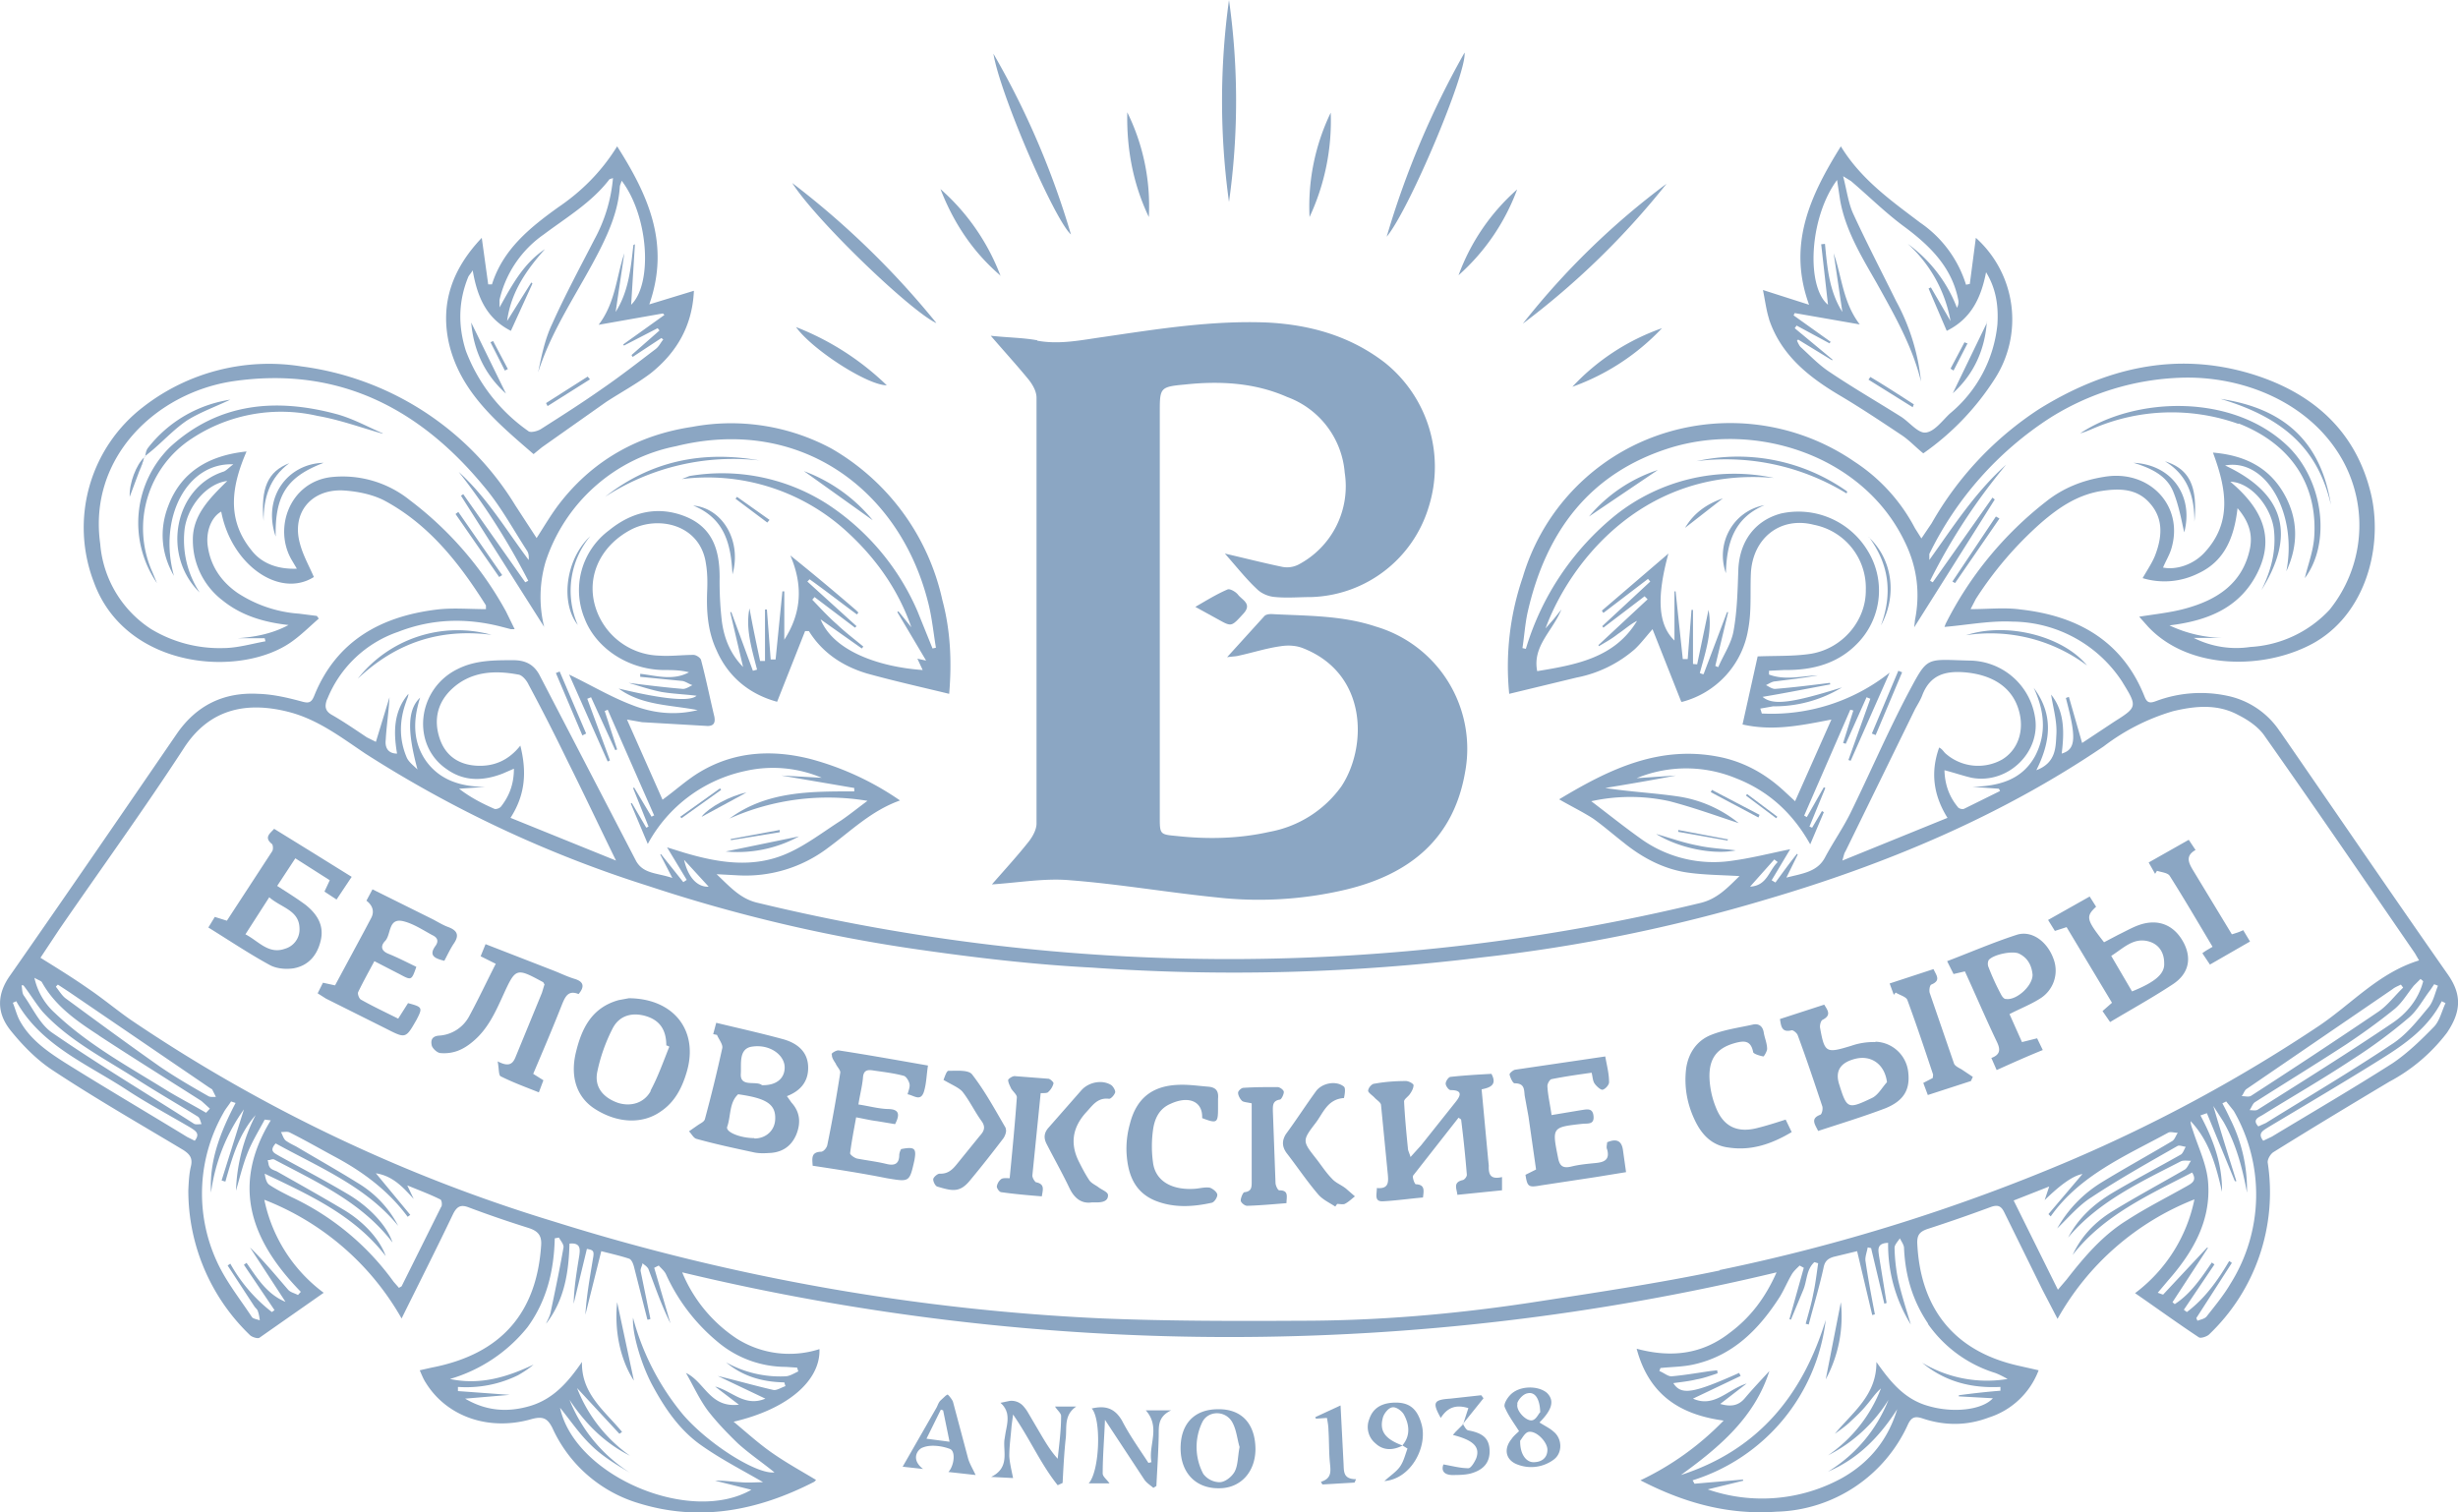 <svg viewBox="0 0 65 40" fill="none" xmlns="http://www.w3.org/2000/svg"><g clip-path="url(#a)" fill="#8BA6C3"><path d="m37.08 38.23.14.08-.14-.08Zm-10-1.03Zm-10.08-3.8Zm42.42-1.86Zm-52.34-.86h.05-.05Zm17.98 6.2-.05.03.05-.03Zm35.24-17.52a2.2 2.2 0 0 0-1.41-.96 3.37 3.37 0 0 0-1.87.14c-.16.06-.24.06-.31-.12-.58-1.46-1.76-2.13-3.27-2.3-.42-.06-.86-.01-1.33-.01l.14-.27a9.6 9.6 0 0 1 1.71-2c.46-.4.95-.74 1.58-.85.5-.08.98-.08 1.33.34.35.41.3.89.12 1.36-.08.2-.21.39-.33.6a2 2 0 0 0 1.46-.12c.7-.32.96-.94 1.05-1.73.31.36.4.7.33 1.06-.19.93-.87 1.37-1.73 1.6-.37.1-.76.14-1.2.21l.24.27c1.04 1.1 2.9 1.13 4.17.53 1.52-.7 2.05-2.55 1.73-4-.39-1.7-1.54-2.72-3.17-3.22-2.01-.61-3.88-.15-5.62.93a8.77 8.77 0 0 0-2.84 3.02l-.27.4-.17-.27a4.7 4.7 0 0 0-1.6-1.76 5.8 5.8 0 0 0-5.6-.54 5.68 5.68 0 0 0-3.17 3.59 7.28 7.28 0 0 0-.36 3.09l1.78-.43a3.3 3.3 0 0 0 1.54-.75c.15-.14.27-.3.47-.53l.76 1.92h.03a2.38 2.38 0 0 0 1.74-1.92c.09-.47.05-.97.07-1.46.04-.95.78-1.53 1.67-1.3a1.7 1.7 0 0 1 1.37 1.72c.01.81-.61 1.55-1.45 1.69-.45.07-.92.05-1.41.07l-.4 1.8c.8.18 1.53.03 2.35-.13l-.96 2.16-.27-.25c-.47-.44-1-.75-1.63-.9-1.65-.37-3.01.3-4.34 1.1.31.18.62.33.9.51.28.2.53.42.8.63.48.39 1.03.69 1.65.79.45.07.92.07 1.42.1-.31.3-.58.6-1.03.71a53.03 53.03 0 0 1-24.92 0c-.46-.1-.73-.41-1.1-.76l.56.03a3.6 3.6 0 0 0 2.39-.73c.6-.44 1.14-.98 1.9-1.25a7.62 7.62 0 0 0-2.38-1.1c-1-.25-1.99-.2-2.9.34-.34.2-.63.47-1 .74l-.94-2.12.4.07 1.73.1c.17 0 .21-.09.18-.25-.12-.5-.22-1-.35-1.49-.01-.06-.13-.14-.2-.14-.3 0-.6.04-.9.02a1.82 1.82 0 0 1-1.73-1.42c-.17-.77.22-1.52.99-1.92.73-.37 1.83-.12 1.97.92.04.24.04.49.03.73-.02.54.02 1.06.25 1.55.32.73.9 1.17 1.6 1.36l.74-1.87h.1c.36.58.9.93 1.53 1.12.72.2 1.44.36 2.18.54.07-.82.04-1.66-.18-2.48a6.14 6.14 0 0 0-2.92-4 5.6 5.6 0 0 0-3.7-.58c-1.4.21-2.58.86-3.46 1.97-.24.3-.43.63-.65.97l-.56-.86a7.81 7.81 0 0 0-5.66-3.68 5.42 5.42 0 0 0-4.18 1.07 4.02 4.02 0 0 0-1.31 4.63c.84 2.32 3.9 2.55 5.25 1.57.25-.18.47-.4.7-.6l-.05-.07-.47-.06a3.4 3.4 0 0 1-1.63-.55c-.43-.3-.7-.7-.78-1.2-.07-.4.08-.8.35-.95.27 1.42 1.55 2.3 2.45 1.73-.13-.3-.29-.58-.37-.89-.22-.8.29-1.43 1.13-1.4.37.02.77.1 1.09.26 1.2.64 2 1.67 2.7 2.78v.1c-.44 0-.87-.04-1.29.01-1.5.18-2.67.84-3.25 2.28-.08.2-.16.2-.34.15-.37-.1-.76-.19-1.14-.2-.91-.05-1.63.3-2.15 1.05-1.46 2.13-2.92 4.26-4.4 6.38-.37.51-.37 1-.01 1.46.32.4.7.79 1.13 1.07 1.12.74 2.29 1.41 3.44 2.1.17.11.26.21.21.43-.05.2-.06.43-.07.64a5.3 5.3 0 0 0 1.63 3.83c.05.05.2.1.25.07l1.7-1.19a4.09 4.09 0 0 1-1.57-2.46 7.15 7.15 0 0 1 3.63 3.14c.48-.97.93-1.86 1.36-2.76.1-.2.2-.26.41-.18.53.2 1.06.38 1.6.55.24.08.34.2.32.46-.12 1.76-1.03 2.87-2.9 3.23l-.31.07c.06.14.1.24.16.33.55.89 1.66 1.29 2.8.96.3-.08.42-.02.55.24a3.65 3.65 0 0 0 2.26 1.98c1.63.51 3.17.2 4.64-.55.03-.01.05-.04.07-.06-.4-.24-.78-.45-1.14-.7-.35-.24-.67-.53-1.04-.84 1.42-.33 2.3-1.08 2.27-1.92a2.6 2.6 0 0 1-2.19-.28 3.86 3.86 0 0 1-1.44-1.75 62.06 62.06 0 0 0 28.94 0c-.3.68-.7 1.2-1.24 1.6-.72.56-1.53.67-2.46.42.32 1.2 1.12 1.74 2.3 1.9a7.58 7.58 0 0 1-2.2 1.58c1.16.6 2.32.92 3.6.83a3.93 3.93 0 0 0 3.48-2.32c.09-.18.18-.21.37-.15.59.2 1.18.2 1.76-.02a2.08 2.08 0 0 0 1.32-1.25l-.53-.12c-1.79-.4-2.61-1.61-2.68-3.26 0-.19.06-.28.25-.35a42.9 42.9 0 0 0 1.7-.59c.2-.07.28-.01.36.16l1 2.03.4.77a7.14 7.14 0 0 1 3.62-3.16 4.13 4.13 0 0 1-1.57 2.48c.58.4 1.13.8 1.69 1.17.05.03.2-.02.26-.07a5.19 5.19 0 0 0 1.56-4.54c-.02-.09.07-.24.15-.29 1.01-.63 2.04-1.25 3.06-1.86a4.65 4.65 0 0 0 1.53-1.3c.37-.55.4-1 .02-1.54-1.49-2.13-2.95-4.27-4.42-6.4v-.01Zm3.78 6.59c-.12.47-.43.85-.82 1.11-1.17.79-2.37 1.54-3.56 2.29-.05.03-.14.01-.21.01.05-.07.08-.17.14-.21.8-.51 1.6-1 2.4-1.52.45-.3.88-.61 1.3-.95.2-.17.33-.4.5-.61l.18-.18.07.06Zm-4.8 3.04c.05-.06.07-.15.13-.19l3.86-2.64c.06-.05.14-.08.22-.12l.06.08c-.22.21-.41.47-.66.64-1.11.75-2.23 1.49-3.36 2.22-.06.04-.16.01-.25.01Zm-13.45-6.23a3.3 3.3 0 0 1-2.47-.6c-.42-.3-.82-.62-1.28-.97a4.81 4.81 0 0 1 2.07 0c.65.17 1.28.4 1.83.58a3.33 3.33 0 0 0-1.63-.71c-.63-.09-1.25-.12-1.9-.22.6-.1 1.2-.2 1.87-.33l-1.04.07a3.45 3.45 0 0 1 2.62 0c.85.33 1.5.91 1.97 1.75l.36-.85-.05-.03-.26.44-.07-.03.42-1.02-.04-.02-.45.79-.07-.04 1.22-2.8.08.02-.27.86.07.02.55-1.23.1.04-.58 1.62.06.02 1.03-2.33a5.02 5.02 0 0 1-3.38 1.08 7.38 7.38 0 0 0-.04-.13l.34-.06a3.44 3.44 0 0 0 1.82-.5c-1.34.42-1.83.48-2.1.25.6-.1 1.2-.22 1.79-.33l-.01-.04c-.48.06-.96.12-1.45.16-.08 0-.16-.06-.24-.1.08-.04.17-.1.25-.1.38-.05.75-.09 1.12-.16-.43.02-.86.14-1.29-.02v-.1l.4-.02c.78.01 1.47-.18 2-.77a2 2 0 0 0 .2-2.4 2.14 2.14 0 0 0-2.28-.97c-.68.18-1.09.72-1.13 1.46-.02.56-.03 1.12-.13 1.66-.06.33-.27.63-.4.94-.03 0-.06-.02-.08-.03l.34-1.42h-.03l-.62 1.64c-.04 0-.07-.02-.1-.03.15-.55.34-1.11.23-1.67l-.3 1.44-.11-.01v-1.43h-.04l-.1 1.3h-.13l-.19-1.79h-.03v1.3c-.43-.41-.48-1.13-.16-2.3l-1.76 1.51.04.06 1.18-.9.06.07-1.27 1.18.03.04 1.09-.83.08.08-1.3 1.21.01.03c.17-.1.35-.2.5-.32.18-.12.33-.26.51-.35-.59.98-1.61 1.16-2.64 1.33-.13-.66.4-1.05.64-1.63l-.2.25-.22.25c.63-1.72 2.58-4.28 6.04-3.98a5.04 5.04 0 0 0-4.17.97 7.2 7.2 0 0 0-2.39 3.55l-.09-.02c.05-.32.07-.65.14-.96.48-2.1 1.62-3.67 3.78-4.34 2.29-.7 5.13.22 6.21 2.53.31.65.39 1.33.25 2.03l-.02.19 2.13-3.38-.06-.05-1.58 2.24-.07-.04c.55-1.1 1.22-2.12 2.01-3.07-.82.73-1.4 1.64-2.03 2.52v-.16a8.96 8.96 0 0 1 3.21-3.61 6.93 6.93 0 0 1 3.43-1.05c1.67-.06 3.47.67 4.31 2.22a3.56 3.56 0 0 1-.37 3.92 3.1 3.1 0 0 1-2.09.98 2.5 2.5 0 0 1-1.5-.24h.74a3.45 3.45 0 0 1-1.38-.33c.99-.12 1.84-.45 2.31-1.36.5-.97.13-1.74-.7-2.44.55.02 1.07.66 1.15 1.25.07.58-.08 1.12-.33 1.62.87-1.39.7-2.52-.96-3.3 1.1-.2 1.92 1.3 1.62 2.8.32-.69.32-1.38-.06-2.05-.4-.7-1.04-1.02-1.88-1.09.35.94.52 1.84-.22 2.64-.3.33-.76.47-1.1.4.07-.17.17-.33.22-.5.34-1.13-.58-2.1-1.77-1.9-.58.09-1.1.3-1.55.66a9.5 9.5 0 0 0-2.65 3.23l-.03.08c.6-.05 1.21-.17 1.8-.14a3.5 3.5 0 0 1 2.9 1.59l.03.05c.37.6.36.63-.23 1l-.86.57-.35-1.22-.08.03c.28 1.05.27 1.36-.11 1.47.07-.56.08-1.11-.28-1.56.05.33.16.7.14 1.05-.02.33 0 .75-.53.95.4-.8.44-1.5-.07-2.18.28.6.35 1.2.04 1.8-.35.64-.96.8-1.66.82l.7.05.03.06-.95.47c-.04.02-.14 0-.17-.05-.23-.28-.34-.6-.35-.97.27.07.5.15.72.2.96.18 1.85-.69 1.67-1.63a1.77 1.77 0 0 0-1.74-1.47c-1.17-.03-1.08-.13-1.63.9-.54 1.03-1 2.1-1.51 3.14-.2.4-.45.76-.66 1.15-.2.4-.6.44-1.03.55l.3-.61-.02-.02c-.2.25-.38.5-.57.76l-.1-.06.49-.82c-.5.1-1 .23-1.51.3Zm5.67-1.13-2.78 1.13c.04-.14.05-.2.08-.24l1.84-3.76c.07-.13.15-.25.2-.39.2-.5.57-.63 1.1-.59.75.06 1.28.4 1.45 1.02.15.53-.03 1.04-.45 1.29a1.3 1.3 0 0 1-1.5-.17c-.05-.05-.08-.11-.16-.15-.23.64-.16 1.25.22 1.86Zm-5.23 1.83.65-.73.09.07c-.24.23-.28.63-.74.65Zm-37.62-4.96a3.1 3.1 0 0 1 1.88-1.79c.9-.35 1.8-.37 2.71-.14l.27.07h.1l-.23-.47a9.26 9.26 0 0 0-2.54-2.94 2.83 2.83 0 0 0-2.1-.61c-1.08.14-1.52 1.36-1.02 2.2l.13.22c-.51.02-.94-.14-1.21-.5-.66-.82-.51-1.7-.12-2.6-.96.1-1.72.51-2.07 1.44-.24.62-.19 1.26.15 1.85-.42-1.52.33-3 1.57-2.95-.12.09-.18.16-.25.19-1.3.41-1.66 2.2-.64 3.2a2.53 2.53 0 0 1-.4-1.66c.07-.6.57-1.22 1.13-1.29-.49.48-.92.92-.91 1.57a2 2 0 0 0 .8 1.6c.5.4 1.1.57 1.73.64-.43.23-.89.32-1.36.35h.73l.02.08c-.38.07-.75.18-1.13.18a3.5 3.5 0 0 1-1.89-.5 2.97 2.97 0 0 1-1.35-2.26c-.32-2.28 1.48-4 3.53-4.3 2.78-.4 4.93.73 6.63 2.8.43.51.76 1.12 1.13 1.69.04.06.05.15.04.24-.6-.8-1.1-1.65-1.85-2.33.71.9 1.32 1.87 1.84 2.88l-.08.04-1.64-2.33-.06.04 2.2 3.47a3.31 3.31 0 0 1 .04-1.73 4.56 4.56 0 0 1 3.45-3.05c3.28-.81 5.89 1.15 6.65 4.08.11.4.15.83.22 1.25l-.09.02-.4-.99a6.43 6.43 0 0 0-2.4-2.84 5.15 5.15 0 0 0-3.63-.73l-.2.08a5.45 5.45 0 0 1 4.32 1.35c.79.71 1.4 1.56 1.75 2.57l-.34-.42s-.02 0-.03.02l.76 1.28-.23-.05.14.3c-1.15-.08-2.36-.5-2.7-1.34l1.09.77.04-.05c-.24-.2-.48-.38-.7-.59-.23-.2-.44-.43-.65-.65l.06-.07 1.07.81.04-.04-1.3-1.18.06-.06c.42.3.83.62 1.25.93l.04-.05-.06-.06a63.6 63.6 0 0 0-1.74-1.45c.33.77.31 1.5-.16 2.23v-1.28h-.05l-.18 1.8h-.13l-.1-1.32a.7.7 0 0 1-.05 0v1.36h-.13c-.1-.47-.2-.94-.28-1.39-.11.53.06 1.07.2 1.62l-.11.03-.57-1.55h-.03l.34 1.45c-.34-.35-.5-.76-.56-1.2a9.03 9.03 0 0 1-.06-1.17c0-.7-.17-1.3-.88-1.6-.75-.31-1.45-.13-2.05.36a1.97 1.97 0 0 0-.64 2.33c.3.78 1.14 1.34 2.07 1.36.23 0 .46 0 .69.06-.43.23-.86.09-1.29.04v.08l1.12.11c.09.02.17.08.26.11-.08.04-.17.1-.25.1-.48-.04-.96-.1-1.44-.16.28.08.57.18.87.24.3.05.6.06.93.1-.17.16-.86.1-2.06-.19.61.45 1.37.43 2.09.57-.61.15-1.2.08-1.75-.14-.55-.21-1.07-.52-1.65-.8l1.02 2.3.06-.03-.6-1.63.1-.04.64 1.4.05-.02-.33-1.02c.03 0 .05-.02.08-.03l1.23 2.8c-.03 0-.05.02-.07.03l-.46-.77-.03.01.41 1.02-.06.03-.38-.65-.03.01.45 1.07a3.84 3.84 0 0 1 2.58-1.93 3.3 3.3 0 0 1 2.02.18l-1.07-.06 1.93.33v.09c-1.15 0-2.32-.01-3.3.72a6.36 6.36 0 0 1 3.65-.47c-.27.2-.48.37-.7.52-.47.3-.92.65-1.42.87-.9.4-1.82.25-2.73-.02l-.45-.14.52.86-.09.06-.59-.74-.02.01.32.62c-.4-.14-.78-.1-.97-.47l-1.64-3.16-.91-1.75c-.15-.27-.37-.38-.69-.38-.5 0-1 0-1.46.23-1.08.52-1.25 2-.3 2.65.46.33.96.32 1.48.12l.3-.13c0 .42-.13.73-.34 1-.04.05-.14.08-.18.06-.32-.14-.63-.3-.93-.53l.7-.05c-.64 0-1.2-.17-1.57-.68-.36-.51-.35-1.09-.16-1.68-.34.32-.34.9-.07 1.9-.1-.1-.24-.2-.29-.33-.2-.48-.19-.97-.01-1.46.02-.07.06-.14.06-.21-.39.46-.4 1-.3 1.58-.27 0-.32-.2-.3-.36.02-.37.08-.74.1-1.13l-.36 1.18-.24-.12c-.3-.2-.59-.4-.9-.58-.21-.11-.22-.24-.15-.43Zm10.1 4.95c-.3.02-.55-.23-.66-.71l.65.71Zm-4.99-3.73c-.31.39-.7.56-1.17.53-.47-.03-.81-.27-.96-.71-.17-.5-.06-.95.3-1.3.5-.48 1.13-.52 1.77-.4.11.01.23.16.28.27.36.67.7 1.34 1.03 2.02.42.84.82 1.69 1.28 2.63l-2.79-1.13c.4-.62.43-1.23.26-1.91Zm-11.14 7.67c.9.59 1.8 1.15 2.71 1.73l.22.2-.1.11c-.34-.2-.69-.38-1.02-.58-1.03-.64-2.1-1.22-2.98-2.06a1.76 1.76 0 0 1-.54-.93c.1.06.18.08.2.12.35.63.93 1.03 1.5 1.4Zm-1.14-1.3.05-.05.29.19 3.71 2.53.08.05.1.2c-.07 0-.15.01-.2-.02-.44-.25-.87-.5-1.28-.78-.84-.59-1.67-1.2-2.5-1.81-.1-.08-.17-.2-.25-.3Zm3.67 4.08-.2-.1c-1.08-.66-2.17-1.3-3.24-1.97-.47-.3-.93-.62-1.2-1.13-.07-.14-.11-.3-.17-.45l.09-.04c.65 1.17 1.88 1.66 2.93 2.35.55.36 1.13.67 1.69 1 .12.08.25.15.1.34Zm-.02-.45c-1.25-.8-2.52-1.56-3.74-2.4-.33-.22-.52-.65-.76-.99-.05-.07-.04-.18-.06-.27h.05c.17.22.32.47.5.69.7.77 1.64 1.24 2.51 1.8.53.34 1.07.65 1.6.98.06.04.07.13.1.2-.06 0-.15.02-.2-.01Zm2.82 4.45-.07.08c-.09-.05-.2-.07-.26-.14-.33-.38-.64-.76-1.01-1.12l.94 1.44c-.49-.2-.75-.63-1.03-1.03l-.07.05.81 1.2-.07.05a4.2 4.2 0 0 1-1.1-1.28l-.07.05.7 1.07c.03.05.09.09.1.14.03.08.04.16.05.24-.07-.03-.18-.04-.21-.09-.33-.5-.7-.96-.94-1.5a4.3 4.3 0 0 1 .19-3.9c.05-.1.14-.2.2-.3l.12.04c-.39.75-.7 1.51-.65 2.37a4.9 4.9 0 0 1 .87-2.2l-.59 1.88.1.03c.18-.63.35-1.25.8-1.76a4.72 4.72 0 0 0-.52 2c.09-.3.17-.65.3-.98.12-.31.3-.6.46-.9l.16.02c-1.07 1.75-.5 3.21.8 4.54Zm3.72-2.26-1.05 2.11-.07.04-.14-.16a6.98 6.98 0 0 0-2.7-2.24c-.2-.1-.4-.2-.58-.32-.08-.05-.11-.17-.13-.3 1.19.57 2.37 1.1 3.2 2.18-.14-.4-.52-.86-1.07-1.2-.6-.36-1.21-.7-1.81-1.04-.07-.03-.14-.05-.18-.1a.22.22 0 0 1-.04-.1l-.02-.1a.6.6 0 0 0 .05 0c.05-.02.1-.03.13-.01 1.13.6 2.3 1.12 3.12 2.19-.14-.43-.6-.94-1.2-1.29-.59-.35-1.2-.67-1.8-1-.11-.07-.28-.12-.09-.33 1.14.63 2.38 1.13 3.24 2.18a2.85 2.85 0 0 0-1.08-1.14c-.53-.33-1.08-.64-1.62-.96-.1-.05-.2-.1-.28-.16-.06-.06-.08-.15-.12-.22.08 0 .17-.02.23.01.4.2.8.43 1.19.64.75.4 1.42.9 1.93 1.59l.07-.05-.91-1.1c.45.07.72.37 1 .68l-.17-.36c.34.14.61.24.87.37.04.01.06.14.03.2Zm7.31 3.58a2.8 2.8 0 0 0 1.8.66l.3.02.03.1c-.11.05-.23.13-.35.13a2.93 2.93 0 0 1-1.56-.37c.44.37.96.52 1.54.53l.03.1c-.1.03-.23.12-.32.1-.48-.11-.97-.25-1.47-.37l1.26.6c-.55.23-.89-.21-1.33-.32l.63.48c-.77.09-.9-.6-1.4-.84.19.33.35.69.58 1 .24.31.52.6.8.87.3.27.64.5.96.76-.46.06-1.74-.74-2.42-1.53a6.7 6.7 0 0 1-1.32-2.56c-.03.4.22 1.26.53 1.82.32.59.7 1.14 1.24 1.53.53.38 1.12.68 1.67 1-.17 0-.4.02-.6 0-.22-.01-.44-.05-.67-.04l.96.24c-1.62.93-4.67-.36-5.06-2.17.29.36.52.7.81.98.3.3.67.52 1.04.74a4.07 4.07 0 0 1-1.6-1.93c.41.62.92 1.14 1.6 1.48a3.93 3.93 0 0 1-1.4-1.79l1.12 1.21.07-.05c-.45-.55-1.08-1-1.06-1.85-.36.52-.74.97-1.36 1.16-.6.18-1.17.14-1.73-.19l1.18-.1-1.37-.1v-.11a3.1 3.1 0 0 0 1.59-.31c.14-.08.28-.17.41-.28-.7.33-1.41.55-2.21.38a4.1 4.1 0 0 0 2.05-1.37c.51-.7.7-1.5.72-2.35l.11-.02c.05.09.14.19.12.27-.1.57-.22 1.14-.34 1.71-.02.1-.08.2-.12.3.49-.63.6-1.37.62-2.12.3-.03.28.15.26.31-.07.43-.14.85-.15 1.28l.35-1.45c.17.03.2.05.16.26-.08.49-.17.98-.2 1.48l.42-1.68c.23.06.5.12.74.2.07.03.11.15.13.23l.35 1.38c.02 0 .05 0 .08-.02l-.26-1.27c0-.05.02-.1.04-.15l.01-.05.05.04.04.03c.03.03.06.06.07.09.18.48.35.97.58 1.43l-.43-1.47.12-.06c.07.08.16.15.2.25a5 5 0 0 0 1.36 1.77Zm32-.48a3.4 3.4 0 0 0 1.78 1.3c.11.04.22.1.33.16a3.33 3.33 0 0 1-2.26-.43c.6.5 1.3.68 2.07.64v.1c-.37.03-.73.07-1.1.12v.03l.9.05c-.28.31-1.05.4-1.72.2-.63-.18-1-.65-1.36-1.16.01.88-.63 1.33-1.1 1.9.14-.1.3-.21.43-.34.14-.13.29-.27.41-.42.13-.15.23-.31.38-.44a3.8 3.8 0 0 1-1.4 1.77 4 4 0 0 0 1.6-1.47 3.9 3.9 0 0 1-1.6 1.9c.8-.34 1.37-.93 1.83-1.65-.24.8-.73 1.41-1.46 1.82a4.39 4.39 0 0 1-3.55.3l.94-.23a.5.5 0 0 1-.01-.03l-1.28.11-.05-.09a5.06 5.06 0 0 0 3.52-4.24c-.6 1.96-1.76 3.43-3.83 4.1 1.01-.73 1.95-1.52 2.34-2.75-.22.24-.44.47-.65.72-.17.2-.37.23-.65.15l.7-.54c-.51.16-.86.65-1.42.4l1.26-.6a2.66 2.66 0 0 0-.04-.08c-1.21.54-1.53.6-1.74.27.21-.03.42-.05.62-.1.18-.03.37-.1.55-.16l-.01-.08-.18.02c-.34.05-.69.11-1.03.14-.1 0-.21-.1-.32-.14l.03-.08c.29-.03.58-.03.86-.09 1.06-.23 1.75-.94 2.3-1.8.12-.2.2-.4.32-.6.05-.08.13-.15.2-.22l.11.06-.38 1.36.04.01.32-.77c.11-.25.08-.55.3-.75l.1.03c-.04.27-.07.54-.13.81-.05.27-.13.53-.2.79l.08.02c.13-.5.28-.99.39-1.49.03-.17.1-.25.27-.3l.62-.15.4 1.69.07-.02c-.09-.47-.18-.94-.25-1.42-.01-.11.04-.23.06-.35l.09.02.35 1.47.06-.02-.2-1.24c-.02-.16-.07-.34.24-.35a4 4 0 0 0 .6 2.16c-.12-.4-.25-.8-.34-1.2a4.79 4.79 0 0 1-.09-.83c0-.08.09-.17.14-.25.04.08.1.16.11.24.03.73.22 1.4.64 2.02Zm-5.5-1.41c-1.68.35-3.37.6-5.06.86-2 .3-4 .47-6.01.47-1.75.01-3.5.01-5.23-.06a57.07 57.07 0 0 1-14.52-2.56 41.4 41.4 0 0 1-11.22-5.35c-.37-.26-.73-.56-1.1-.81-.4-.28-.82-.54-1.27-.82l.49-.74c1.1-1.6 2.24-3.17 3.3-4.8.67-1.04 1.65-1.25 2.78-.96.77.2 1.38.67 2.02 1.1a31.36 31.36 0 0 0 7.48 3.5 41.3 41.3 0 0 0 7.13 1.68c1.53.22 3.06.4 4.6.48a53.56 53.56 0 0 0 10.32-.27 42.7 42.7 0 0 0 7.51-1.53c3.17-.93 6.2-2.2 8.93-4.05a5.63 5.63 0 0 1 1.83-.93c.58-.14 1.18-.2 1.73.1.26.13.54.32.7.56 1.34 1.9 2.65 3.82 3.97 5.74l.11.19c-1.07.33-1.78 1.15-2.66 1.74a40.5 40.5 0 0 1-6.56 3.55 49.1 49.1 0 0 1-9.28 2.9Zm12.35-2.23c-.53.3-1.07.57-1.58.9-.65.4-1.14.98-1.6 1.57l-.23.27-1.17-2.36.94-.37-.12.36c.43-.42.76-.65 1-.69l-.9 1.06.06.06c.77-1.09 1.98-1.6 3.1-2.21.06-.04.17 0 .26 0-.05.07-.08.18-.15.22-.62.37-1.26.72-1.88 1.1-.48.3-.87.7-1.16 1.21.31-.3.57-.61.9-.82.74-.49 1.51-.92 2.28-1.36.05-.03.14.01.22.02-.04.07-.07.16-.12.2-.6.34-1.23.67-1.82 1.02-.5.3-.9.67-1.17 1.18.8-.95 1.9-1.46 2.97-2.01.07-.04.18-.02.28-.02-.06.08-.09.18-.16.23-.64.37-1.29.72-1.91 1.1-.46.28-.83.66-1.06 1.16.82-1.05 2-1.58 3.16-2.18.13.21 0 .28-.14.36Zm1.16 2.57c-.18.31-.42.6-.64.88-.05.06-.16.08-.24.11l-.03-.07.94-1.46-.07-.05c-.3.51-.64.99-1.12 1.35l-.08-.06.81-1.2-.07-.05c-.28.41-.56.83-.98 1.1l-.06-.05.94-1.44h-.03l-1.15 1.23c0 .02-.06-.01-.15-.04l.27-.32c.67-.76 1.15-1.6 1.06-2.63-.04-.44-.24-.86-.38-1.28-.03-.1-.08-.2-.08-.31.49.52.67 1.17.83 1.87.01-.75-.24-1.4-.57-2.02l.17-.06.74 1.8h.04c-.2-.64-.4-1.27-.61-1.99l.27.42c.34.6.5 1.23.62 1.87a4.14 4.14 0 0 0-.44-1.94 7.85 7.85 0 0 0-.21-.42l.1-.05.2.25a4.43 4.43 0 0 1-.08 4.56Zm.84-4.45c.79-.49 1.59-.95 2.36-1.46.52-.33 1.02-.7 1.48-1.09.25-.2.4-.5.6-.76l.1-.15.1.04c-.08.2-.12.41-.24.56-.3.36-.6.75-1 1-1.08.72-2.2 1.38-3.31 2.07l-.2.09c-.17-.18.01-.24.11-.3Zm4.54-2.34c-.34.35-.7.7-1.1.97-1.05.67-2.13 1.3-3.19 1.94l-.23.11c-.16-.2 0-.27.12-.35 1-.6 2.02-1.2 3.01-1.82.64-.4 1.24-.83 1.59-1.52l.1.05c-.1.21-.15.46-.3.62Z"/><path d="M27.43 9c-.38-.07-.77-.07-1.23-.12.37.43.7.79 1.01 1.17.1.13.2.3.2.47v11.26c0 .16-.1.34-.2.47-.3.38-.63.74-.98 1.14.74-.05 1.41-.17 2.07-.11 1.29.1 2.56.32 3.84.45a10 10 0 0 0 3.44-.2c1.68-.4 2.85-1.33 3.16-3.09a3.37 3.37 0 0 0-2.36-3.87c-.9-.3-1.83-.28-2.76-.33-.06 0-.15.01-.19.06l-.98 1.08c.16-.02.24-.02.31-.04.37-.08.74-.2 1.11-.25.19-.03.4-.02.58.05 1.74.68 1.7 2.64 1.02 3.66a3 3 0 0 1-1.9 1.2c-.8.18-1.62.2-2.45.11-.43-.04-.45-.04-.45-.46v-10.74c0-.65 0-.68.66-.74.93-.1 1.85-.05 2.71.33a2.33 2.33 0 0 1 1.52 2 2.34 2.34 0 0 1-1.22 2.43.66.66 0 0 1-.44.06c-.48-.1-.95-.22-1.51-.35.32.36.56.67.85.94.12.12.31.2.49.21.31.03.64 0 .96 0a3.35 3.35 0 0 0 3.09-2.38 3.53 3.53 0 0 0-1.16-3.82c-.91-.7-1.96-1-3.1-1.06-1.46-.06-2.9.17-4.33.38-.58.08-1.16.21-1.76.1Zm-13.32 3.01.22-.18 1.7-1.2c.4-.26.81-.48 1.18-.76.7-.56 1.1-1.27 1.14-2.18l-1.18.36c.56-1.6-.03-2.89-.85-4.18-.42.68-.95 1.2-1.57 1.62-.75.54-1.45 1.11-1.74 2.03h-.1l-.17-1.23c-.78.82-1.1 1.73-.87 2.78.3 1.3 1.28 2.11 2.24 2.94Zm-1.73-4.68c.02-.05.06-.08.12-.18.12.7.36 1.27 1.01 1.6l.57-1.25-.03-.03-.64 1.02c.1-.76.51-1.35 1-1.9-.57.38-.87.95-1.2 1.54v-.2a2.9 2.9 0 0 1 1.17-1.73c.6-.45 1.26-.84 1.73-1.45.01-.02.05-.02.1-.04a4.14 4.14 0 0 1-.49 1.62c-.38.74-.78 1.48-1.12 2.24-.19.4-.28.84-.37 1.28.37-1.17 1.09-2.17 1.64-3.26.26-.52.48-1.05.52-1.64 0-.05.03-.1.05-.17.72.95.82 2.73.25 3.28l.1-1.6-.04.02c-.07.6-.12 1.22-.47 1.77l.23-1.55c-.21.61-.23 1.3-.68 1.89l1.7-.3.04.04-1.09.78.02.03.89-.46.05.06-.74.65.03.05.76-.5.05.04c-.07.08-.11.18-.2.25-.46.35-.92.71-1.4 1.04-.54.38-1.09.73-1.64 1.08-.1.06-.28.1-.33.05a4.56 4.56 0 0 1-1.65-2.12c-.21-.66-.2-1.31.06-1.95Zm34.4 1.11c.31.93 1.02 1.51 1.84 2 .56.33 1.1.69 1.64 1.05.22.14.4.34.6.5a6.99 6.99 0 0 0 1.89-1.97 2.9 2.9 0 0 0-.5-3.73l-.16 1.22-.1.02a3.1 3.1 0 0 0-1.21-1.64c-.78-.59-1.57-1.15-2.1-2.02-.81 1.3-1.42 2.6-.84 4.19l-1.22-.39c.06.3.09.54.16.76Zm.68-.16 1.72.3c-.45-.59-.47-1.26-.69-1.88l.23 1.55c-.35-.55-.4-1.18-.46-1.8l-.1.01.18 1.6c-.58-.48-.5-2.3.24-3.3l.08.53c.14.8.57 1.5.97 2.2.46.83.94 1.66 1.17 2.6a5.64 5.64 0 0 0-.66-2.13c-.38-.77-.77-1.52-1.13-2.3-.13-.28-.17-.61-.27-1l.21.13c.47.4.9.83 1.4 1.2.69.51 1.28 1.09 1.44 1.97a.3.3 0 0 1-.04.18 3.73 3.73 0 0 0-1.3-1.69 3.6 3.6 0 0 1 1.13 2.04l-.52-.89-.06.03.48 1.12c.65-.32.91-.88 1.04-1.55.27.44.33.9.3 1.38a3.5 3.5 0 0 1-1.26 2.36c-.2.19-.41.48-.64.5-.2.02-.43-.28-.65-.42-.62-.39-1.26-.76-1.87-1.17-.28-.18-.52-.43-.77-.66-.05-.04-.08-.12-.11-.18l.03-.03.9.55.01-.02-1-.83.05-.07.87.47.03-.04-.98-.7.03-.06Zm-15.25 28.99c-.62 0-.99.38-.99 1.03s.4 1.07 1.02 1.06c.56 0 .95-.42.96-1.02 0-.68-.36-1.08-.99-1.07Zm.44 1.65c-.07.13-.25.28-.4.28a.55.55 0 0 1-.43-.22 1.51 1.51 0 0 1-.03-1.36c.15-.32.62-.33.8 0 .11.2.13.46.19.65-.05.25-.04.48-.13.65Zm-4.59-1.46c0 .37-.05.74-.09 1.12-.18-.2-.3-.4-.42-.6l-.37-.63a.96.96 0 0 0-.1-.14.42.42 0 0 0-.38-.16l-.24.05c.27.24.18.53.13.8l-.03.19c-.03.32.14.73-.35.97l.58.03c-.04-.2-.09-.4-.1-.58 0-.27.04-.53.06-.8l.04-.3c.45.65.73 1.31 1.18 1.87l.13-.06c.02-.39.04-.78.08-1.16.04-.29-.06-.63.28-.86h-.56c.06.1.17.18.16.26Z"/><path d="M26.47 37.1c.26.24.17.53.12.8.05-.27.14-.56-.13-.8Zm3.98 1.57-.08.02c-.24-.37-.5-.73-.7-1.12-.2-.34-.45-.4-.8-.32.26.29.21 1.66-.08 1.98h.55c-.07-.1-.18-.18-.18-.26 0-.45.04-.9.06-1.42l1.04 1.58c.06.09.16.15.24.22l.08-.05c.02-.42.05-.85.06-1.28.01-.26-.05-.54.33-.72h-.67c.4.45.06.93.15 1.37Zm2.05-38.67a19.47 19.47 0 0 0 0 5.34 19.1 19.1 0 0 0 0-5.34Zm8.58 37.86c-.1-.09-.23-.15-.37-.24.34-.34.4-.58.2-.78-.23-.2-.73-.2-.97.05-.08.08-.18.24-.15.32.09.22.24.42.38.64-.05.05-.14.12-.2.21-.22.27-.15.57.18.68a1 1 0 0 0 .94-.14c.24-.18.22-.56-.01-.74Zm-.96-.74c.03-.11.16-.25.27-.27.2-.05.33.14.34.5-.04.03-.1.18-.2.21-.16.05-.46-.26-.4-.44h-.01Zm.46 1.55c-.21.02-.39-.2-.38-.57.04-.04.12-.21.22-.23.21-.04.5.27.5.47 0 .21-.14.32-.34.33Zm3.49-33.81a20.14 20.14 0 0 0-3.8 3.7 20.86 20.86 0 0 0 3.8-3.7Zm-17.8-3.44c.18 1.09 1.62 4.4 2.05 4.78a21.84 21.84 0 0 0-2.05-4.78Zm-1.51 7.12a22.5 22.5 0 0 0-3.81-3.7c.64 1 3.1 3.36 3.8 3.7Zm13.97-7.15a23.06 23.06 0 0 0-2.06 4.87c.59-.7 2.12-4.33 2.06-4.87Zm-13.53 35.68c-.02-.05-.06-.1-.1-.15l-.04-.04-.05.03-.14.13c-.05.05-.07.12-.1.18l-.9 1.57.54.06c-.34-.26-.14-.53 0-.57.2-.08.5-.04.71.04.16.06.11.45-.04.61l.72.08c-.08-.17-.16-.3-.2-.44l-.4-1.5Zm-.7.98.38-.77.06.02.17.83-.61-.08Zm12.29-.95c-.29.03-.49.16-.58.43a.56.56 0 0 0 .16.64c.21.2.47.19.72.06-.46-.17-.62-.38-.52-.74.03-.11.15-.26.25-.27.1-.02.26.1.31.2.14.26.17.55-.04.8v.01l.13.08c-.06.16-.1.34-.2.48-.1.14-.26.24-.41.38.72-.06 1.15-.93.98-1.51-.12-.43-.35-.6-.8-.56Zm.29 1.14.01-.01Zm-1.55.48-.08-1.55-.67.31.02.04.29-.02c.02.11.04.22.04.32.02.3.01.59.04.88.02.21.05.4-.24.49l.04.07.85-.05.04-.09c-.34 0-.32-.2-.33-.4Zm-.34-35.74a5.7 5.7 0 0 0-.56 2.76 6 6 0 0 0 .56-2.76Zm-5.38-.01c-.02.96.15 1.89.57 2.77a5.6 5.6 0 0 0-.57-2.77Zm-3.35 4.33a5.79 5.79 0 0 0-1.59-2.3c.35.9.86 1.67 1.6 2.3Zm15.12 2.93a6.07 6.07 0 0 0 2.37-1.55 5.9 5.9 0 0 0-2.37 1.55Zm-1.46-5.22a5.57 5.57 0 0 0-1.55 2.27 5.66 5.66 0 0 0 1.55-2.27Zm-16.67 5.18a7.2 7.2 0 0 0-2.4-1.54c.43.6 1.89 1.54 2.4 1.54Zm9.29 5.54c-.06-.08-.22-.17-.28-.14-.28.12-.54.28-.85.46l.6.33c.36.2.35.2.67-.15.24-.26-.03-.36-.14-.5Zm6.09 22.1c-.06-.01-.1-.1-.14-.16l-.2.2-.07.08c.55.14.72.32.62.61-.04.1-.14.27-.21.27-.21 0-.43-.06-.66-.1-.06.16.01.27.22.28.16 0 .34 0 .5-.04.36-.1.52-.31.5-.64-.02-.29-.18-.43-.56-.5Zm-.14-.16-.2.2.2-.2Zm.01 0h-.02v-.01.01h.01Zm.53-.69-.06-.08-.82.09c-.44.03-.48.1-.25.51.18-.28.4-.36.73-.26l-.13.4.53-.66Z"/><path d="m38.69 37.67.01-.04-.02.03v.01Zm.68-6.84-.02-.2-.17-1.82c.25-.05.41-.13.26-.41-.36.02-.72.04-1.08.08-.05 0-.13.11-.13.18 0 .06.08.17.13.17.35 0 .25.17.12.33l-.9 1.13-.28.31c-.03-.11-.07-.17-.07-.24-.04-.4-.08-.82-.1-1.23 0-.06.1-.12.15-.19.05-.07.1-.16.1-.24 0-.04-.13-.11-.2-.11-.27 0-.56.02-.83.07-.07 0-.16.1-.17.18-.01.05.1.12.16.18.06.07.17.13.18.2l.18 1.84c.02.21.02.39-.29.36 0 .18-.08.37.18.35.35-.02.7-.07 1.04-.1.02-.18.06-.34-.19-.35-.03 0-.1-.19-.07-.23l1.2-1.53c.04.03.07.04.07.06.06.48.11.96.15 1.45 0 .05-.06.13-.11.14-.26.06-.16.22-.14.39l1.18-.12v-.35c-.3.07-.36-.06-.35-.3Zm-18.64-3.34c-.58-.16-1.17-.29-1.79-.44l-.08.3.1.02c.05.12.16.25.14.35a40 40 0 0 1-.46 1.88c-.02.07-.12.11-.19.16l-.23.16c.07.07.12.18.2.2.5.14 1.02.25 1.53.36.15.03.3.02.45.01.32-.03.54-.2.66-.49.12-.3.1-.59-.13-.84l-.12-.17c.39-.15.58-.42.56-.8-.02-.39-.3-.6-.64-.7Zm-.78 2.61c-.37 0-.77-.16-.72-.3.1-.28.05-.64.29-.86.7.1.99.24.98.64 0 .31-.24.53-.55.53Zm.2-1.4c-.15-.13-.58.07-.56-.3.02-.24-.07-.67.3-.72.48-.07.86.23.86.55 0 .3-.23.48-.6.47Zm-12.07-4.77c-.23-.17-.47-.32-.75-.5l.48-.73.91.58-.14.3.32.21.4-.6-1.03-.64-1.02-.63c-.12.13-.27.23-.06.4.03.02.04.14.01.19l-1.2 1.84-.32-.1-.17.28c.55.34 1.07.69 1.62.99.18.1.43.12.63.09.4-.07.63-.35.72-.73.1-.41-.1-.71-.4-.95Zm-.54 1.16c-.44.16-.7-.2-1.05-.38l.63-.98c.32.28.79.34.8.82a.53.53 0 0 1-.38.54Zm7.66.8c-.2-.06-.38-.15-.56-.22l-1.8-.7-.13.32.4.2c-.24.47-.46.94-.71 1.4a.97.97 0 0 1-.8.5c-.2.02-.21.15-.18.27.03.08.14.18.22.19.33.03.6-.08.86-.3.4-.33.6-.78.81-1.24.33-.72.34-.72 1.06-.33 0 0 0 .02.03.05l-.07.23-.69 1.68c-.08.21-.19.28-.48.13.04.2.02.38.09.4.32.16.65.28 1 .42l.12-.32-.27-.17c.26-.61.52-1.22.76-1.83.09-.22.17-.39.44-.28.17-.2.13-.33-.1-.4Zm1.43.51-.27.05c-.72.2-.98.76-1.13 1.38-.16.66.03 1.19.49 1.49.6.39 1.27.42 1.76.07.37-.25.56-.63.68-1.04.32-1.08-.33-1.94-1.53-1.95Zm.58 2.45c-.18.33-.53.42-.86.32-.38-.13-.63-.4-.56-.8.08-.4.22-.8.41-1.17.18-.35.52-.43.87-.33.38.11.55.37.55.78.03 0 .05.02.08.03-.16.4-.3.8-.5 1.17Zm4.79-.96c-.01.08.05.16.1.24.03.08.13.17.12.24-.1.64-.21 1.27-.34 1.9-.01.08-.1.19-.17.19-.27.01-.23.18-.22.37.66.1 1.31.2 1.96.33.6.1.6.11.73-.47.06-.32.01-.37-.35-.3a.38.38 0 0 0-.05.15c0 .24-.12.3-.35.24-.25-.06-.51-.09-.77-.14-.07-.02-.18-.1-.18-.14.04-.31.1-.62.16-.95.22.04.38.08.55.1l.48.08c.14-.27.1-.4-.2-.4-.25-.01-.5-.08-.77-.12.04-.26.1-.48.12-.7.01-.19.1-.23.27-.2.27.04.54.07.8.14.07.01.14.13.16.21.02.08-.02.17-.05.28.17.03.34.2.43-.06.07-.22.07-.45.11-.7-.8-.14-1.58-.28-2.36-.4-.06-.01-.19.07-.19.1Zm20.5 2.31c0 .07-.03.14 0 .2.08.29-.1.34-.32.36-.2.02-.42.04-.62.09-.24.06-.32-.02-.36-.24-.16-.8-.16-.8.66-.89.14-.01.3.02.28-.2-.02-.23-.18-.18-.33-.16l-.78.13c-.04-.29-.1-.53-.11-.77 0-.06.06-.17.11-.18.35-.07.7-.12 1.06-.17.03.13.03.22.08.29.05.07.16.17.21.16.08-.02.18-.14.17-.21 0-.22-.06-.44-.1-.67l-2.38.35c-.06.01-.16.1-.15.13.02.09.09.23.13.23.27 0 .25.16.27.33l.1.55.2 1.4-.28.14c.05.32.08.34.41.28l1.45-.22.8-.13-.08-.57c-.03-.25-.16-.33-.42-.22Zm-31.71-3.67-.26.41c-.34-.17-.66-.32-.98-.5-.05-.02-.1-.15-.08-.2.13-.27.28-.54.43-.82l.66.34c.32.17.32.18.45-.19-.25-.12-.5-.25-.75-.35-.21-.09-.18-.23-.07-.34.16-.18.07-.63.5-.51.26.07.5.23.74.36.13.06.18.15.09.28-.2.27-.01.34.23.4.08-.15.15-.3.24-.44.15-.21.13-.35-.13-.45-.14-.05-.27-.13-.4-.2l-1.61-.8-.16.3c.17.13.21.29.13.45l-.18.34-.78 1.45-.32-.07-.14.28.22.14 1.6.8c.51.26.51.26.8-.25.16-.31.15-.33-.23-.43Zm38.81 1.03a1.8 1.8 0 0 0-.65.1c-.66.2-.7.19-.82-.48-.01-.07.02-.19.07-.21.23-.12.14-.24.04-.4l-1.17.38c.03.2.05.36.3.3.04-.02.15.07.17.13.23.62.44 1.25.65 1.88.02.07-.01.2-.05.22-.27.1-.15.25-.06.43.61-.2 1.2-.38 1.78-.6.49-.2.66-.5.6-.97a.9.9 0 0 0-.87-.79Zm-.1 1.48c-.63.3-.66.29-.86-.35-.12-.36.02-.59.43-.69.42-.1.77.15.83.62-.13.14-.23.34-.4.42Zm6.1-2.3.2.29c.57-.34 1.13-.65 1.66-1 .41-.27.5-.66.3-1.07-.23-.46-.63-.66-1.12-.52-.21.06-.41.18-.62.28l-.38.2c-.47-.6-.49-.68-.21-.94l-.17-.27-1.1.62.18.29.31-.1 1.2 2-.25.22Zm.23-1.46c.32-.2.59-.5 1-.38.27.08.4.3.4.57.02.28-.23.5-.85.75l-.55-.94Zm-2.49-.56c-.62.2-1.22.46-1.85.7l.17.34.3-.07c.28.61.54 1.22.83 1.83.1.2.14.36-.13.46l.14.32c.42-.19.8-.36 1.22-.53l-.15-.31-.4.1-.33-.74c.29-.15.55-.25.79-.4a.87.87 0 0 0 .37-1.07c-.16-.44-.56-.75-.96-.63Zm-.3 1.7c-.05 0-.1-.07-.13-.13a6.29 6.29 0 0 1-.32-.7.23.23 0 0 1 0-.2c.13-.15.63-.25.8-.17.25.12.34.34.36.56 0 .3-.43.68-.7.64Zm-21.08 2.32c-.26-.02-.52-.06-.78-.05-.71.02-1.13.36-1.3 1.03-.07.25-.1.5-.09.76.03.53.18 1.03.75 1.27.49.2 1 .17 1.5.06.07-.01.16-.15.15-.22-.01-.07-.13-.16-.2-.18-.13-.02-.26.02-.4.03-.61.04-1.04-.21-1.1-.7a3.13 3.13 0 0 1 0-.85c.04-.3.16-.57.47-.7.48-.22.85-.06.83.38.39.15.42.13.42-.25v-.26c.02-.2-.05-.3-.25-.32Zm14.52 1.09c-.53.14-.9-.03-1.1-.53a2.3 2.3 0 0 1-.15-.54c-.1-.68.1-1.03.67-1.18.23-.06.4-.06.46.24 0 .05.17.1.27.12.02 0 .1-.14.1-.2 0-.15-.07-.3-.09-.44-.03-.17-.14-.24-.3-.2-.36.08-.74.13-1.09.27-.38.15-.6.48-.66.88-.06.48.02.95.24 1.4.18.37.45.65.89.7.6.09 1.14-.1 1.66-.41l-.16-.33c-.28.09-.5.16-.74.22Zm5.19-1.71-.64-1.86c-.02-.07 0-.2.04-.22.27-.11.13-.25.06-.41l-1.16.38.11.3.05-.06c.11.07.28.11.31.2.24.65.46 1.31.68 1.97l-.01.09-.25.13.12.32 1.14-.37.05-.11-.3-.2c-.07-.04-.18-.09-.2-.16Zm5.37-5.09c.12.04.29.05.34.14.38.6.73 1.2 1.13 1.87-.1.06-.18.1-.27.17l.2.3 1.06-.61-.18-.3c-.1.05-.2.08-.3.11l-1.03-1.7c-.12-.2-.2-.38.07-.53l-.18-.27-1.06.6.17.3.05-.08Zm-23.21 8.45c-.04 0-.1-.13-.1-.2l-.07-1.9c0-.14-.01-.27.19-.3.04-.01.1-.14.1-.2 0-.05-.1-.13-.17-.13-.3 0-.6 0-.9.02-.05 0-.14.08-.14.13 0 .07.05.16.1.21.04.04.13.04.26.07v2.08c0 .13 0 .25-.19.27-.04 0-.1.15-.1.22 0 .05.1.14.17.14.34-.01.67-.04 1.04-.07 0-.17.07-.34-.19-.34Zm-6.43-.21c-.04-.02-.1-.12-.1-.18l.22-2.18c.1 0 .18 0 .2-.03a.46.46 0 0 0 .14-.23c0-.03-.08-.11-.13-.12l-.9-.07c-.06 0-.16.07-.17.1 0 .08.05.16.08.23.05.08.15.16.15.23-.05.7-.12 1.42-.19 2.14-.09 0-.17-.01-.22.02a.31.31 0 0 0-.12.2c0 .05.07.15.12.15.35.05.7.08 1.07.11.03-.18.08-.32-.14-.37Z"/><path d="M26.6 29.84c-.28-.48-.55-.98-.89-1.42-.09-.13-.41-.1-.63-.1-.05 0-.1.17-.13.24.22.13.4.2.5.31.19.24.32.52.5.77.12.16.08.27-.04.4l-.6.74c-.12.15-.24.27-.46.26-.06 0-.16.09-.17.14-.01.06.05.18.1.2.4.12.6.17.87-.16.3-.36.59-.73.88-1.11.05-.07.1-.2.06-.27Zm8.63 1.34c-.16-.16-.28-.35-.42-.53-.37-.47-.38-.48-.02-.95.2-.26.31-.63.75-.66 0 0 .06-.25 0-.3-.2-.17-.58-.1-.74.12-.27.37-.52.76-.8 1.14-.1.17-.1.32.02.49.28.36.54.75.84 1.1.12.14.3.22.45.32l.05-.07c.07 0 .15.02.2 0 .1-.05.18-.13.27-.2l-.23-.2c-.12-.1-.27-.15-.37-.26Zm-5.84-2.48c-.23-.15-.59-.09-.79.13l-.86.98c-.13.14-.15.28-.06.45.2.39.42.78.61 1.18.13.26.32.4.58.36h.13c.15 0 .31-.03.3-.2-.01-.08-.16-.13-.25-.2-.08-.06-.18-.1-.24-.18-.1-.15-.18-.3-.26-.46-.26-.49-.2-.93.17-1.34.17-.18.3-.4.61-.36.05 0 .14-.1.16-.17.01-.05-.05-.15-.1-.19Zm-24.89-16.88a2.81 2.81 0 0 0-.35 3.6l-.12-.29a2.83 2.83 0 0 1 1.04-3.53 4.28 4.28 0 0 1 3.33-.6c.58.1 1.15.31 1.72.47v-.01c-.39-.17-.77-.38-1.19-.5-1.61-.44-3.14-.32-4.43.86Zm15.6.36c-1.5-.27-2.88 0-4.1.96a6.22 6.22 0 0 1 4.11-.96Zm-7.1 4.61a3.36 3.36 0 0 0-3.54 1.16c1-.94 2.15-1.34 3.54-1.16Zm-9.06-4.81.12-.1c.3-.26.57-.55.9-.77.34-.21.73-.35 1.13-.54a3.4 3.4 0 0 0-2.18 1.28.33.33 0 0 0-.05.11l-.02.1.1-.08Zm-.11.11.01-.03-.02.02h.01Zm.04-.13-.03.1.03-.1Zm-.03.1.1-.08-.1.08Z"/><path d="M7.29 14.19c-.02-1.1.3-1.58 1.27-1.95-.94.02-1.63.9-1.27 1.95Zm12.08 1c.25-.88-.26-1.75-1.04-1.82.83.34 1 1.01 1.04 1.82Zm1.89-2.73 1.82 1.3a4.27 4.27 0 0 0-1.82-1.3Zm-5.65 1.72c-.65.6-.8 1.76-.33 2.35a2.26 2.26 0 0 1 .33-2.35Zm-.11 5.22-.7-1.64-.1.04.7 1.65.1-.05Zm-3.45-5.8 1.15 1.66.08-.05-1.16-1.67-.07.05Zm9.08 8.52-1.94.4a3.4 3.4 0 0 0 1.94-.4Z"/><path d="M7.65 12.25c-.57.22-.76.66-.68 1.53 0-.6.15-1.14.68-1.53Zm10.91 9.35 1.18-.64c-.43.08-1 .4-1.18.63Zm-14.75-9.5c-.2.18-.4.68-.38 1.04l.25-.67c.05-.12.1-.25.13-.37Zm.03-.01h-.01v-.01l-.02.02.02-.01Z"/><path d="m3.81 12.1-.13.37c.05-.12.1-.25.13-.37Zm.03-.01-.01-.01Zm15.23 8.8-.03-.04-1.05.75.03.04 1.05-.75Zm1.28-7.14-.86-.61-.04.05.84.63.06-.07Zm.27 8.25v-.05l-1.3.24.01.03 1.29-.21Zm38.58-10.8c1.35.53 2.08 1.58 2 2.97-.02.4-.18.8-.25 1.12.69-.92.5-2.55-.43-3.47-1.45-1.42-4.03-1.34-5.51-.36.12-.03.23-.08.35-.13a5.25 5.25 0 0 1 3.83-.12Z"/><path d="M61.64 13.35c-.26-1.64-1.21-2.55-2.92-2.8 1.76.52 2.59 1.4 2.92 2.8Zm-16.8-1.15a6.1 6.1 0 0 1 3.99.85l.02-.05a5 5 0 0 0-4-.8Zm10.35 5.4c-.63-.77-2.1-1.16-3.2-.8a4.26 4.26 0 0 1 3.2.8Zm1.23-5.36c.46.14.86.33 1.04.74.16.38.23.8.3 1.1.25-.93-.3-1.79-1.34-1.84Zm-10.78 2.92c.02-.79.21-1.46 1.02-1.8-.82.15-1.3 1-1.02 1.8Zm-3.62-1.5 1.82-1.23a4 4 0 0 0-1.82 1.23Zm10.85.05-.09-.05-1.15 1.72.07.04 1.17-1.7Zm-3.45.49c.54.73.63 1.5.32 2.34.44-.8.3-1.75-.32-2.33Zm.88 3.58-.1-.04-.7 1.66.1.04.7-1.66Zm-6.5 4.28c.62.38 1.52.55 2.1.43-.28-.04-.65-.05-1.01-.13-.37-.07-.73-.2-1.08-.3Zm13.45-9.86c.58.35.78.89.78 1.6.09-.95-.14-1.4-.78-1.6Zm-12.01 8.75 1.26.67.03-.07-1.26-.66-.03.06Zm-.68-6.99 1-.78c-.43.15-.77.39-1 .78Zm1.14 8.24-1.32-.25v.05l1.3.23.02-.04Zm.47-1.16.8.6.03-.04-.8-.6-.03.04Zm2.11 15.44a3.5 3.5 0 0 0 .4-2.04l-.4 2.04Zm-31.52.02-.44-2.06c-.08.77.09 1.53.44 2.07Zm-3.38-26.09-.92-1.88c.06.7.33 1.35.92 1.88Zm2.22-.38-.06-.07-1.1.7.04.08 1.11-.7Zm-2.17-.27-.39-.74-.07.03.38.75.08-.04Zm39.12-1.24-.91 1.88c.59-.53.85-1.2.9-1.88Zm-1.93 2.18c-.39-.25-.77-.5-1.16-.73l-.05.07 1.17.73.03-.08Zm1.41-1.62c-.03 0-.06-.02-.08-.03l-.37.7.08.05.37-.72Z"/></g><defs><clipPath id="a"><path fill="#fff" d="M0 0h65v40h-65z"/></clipPath></defs></svg>